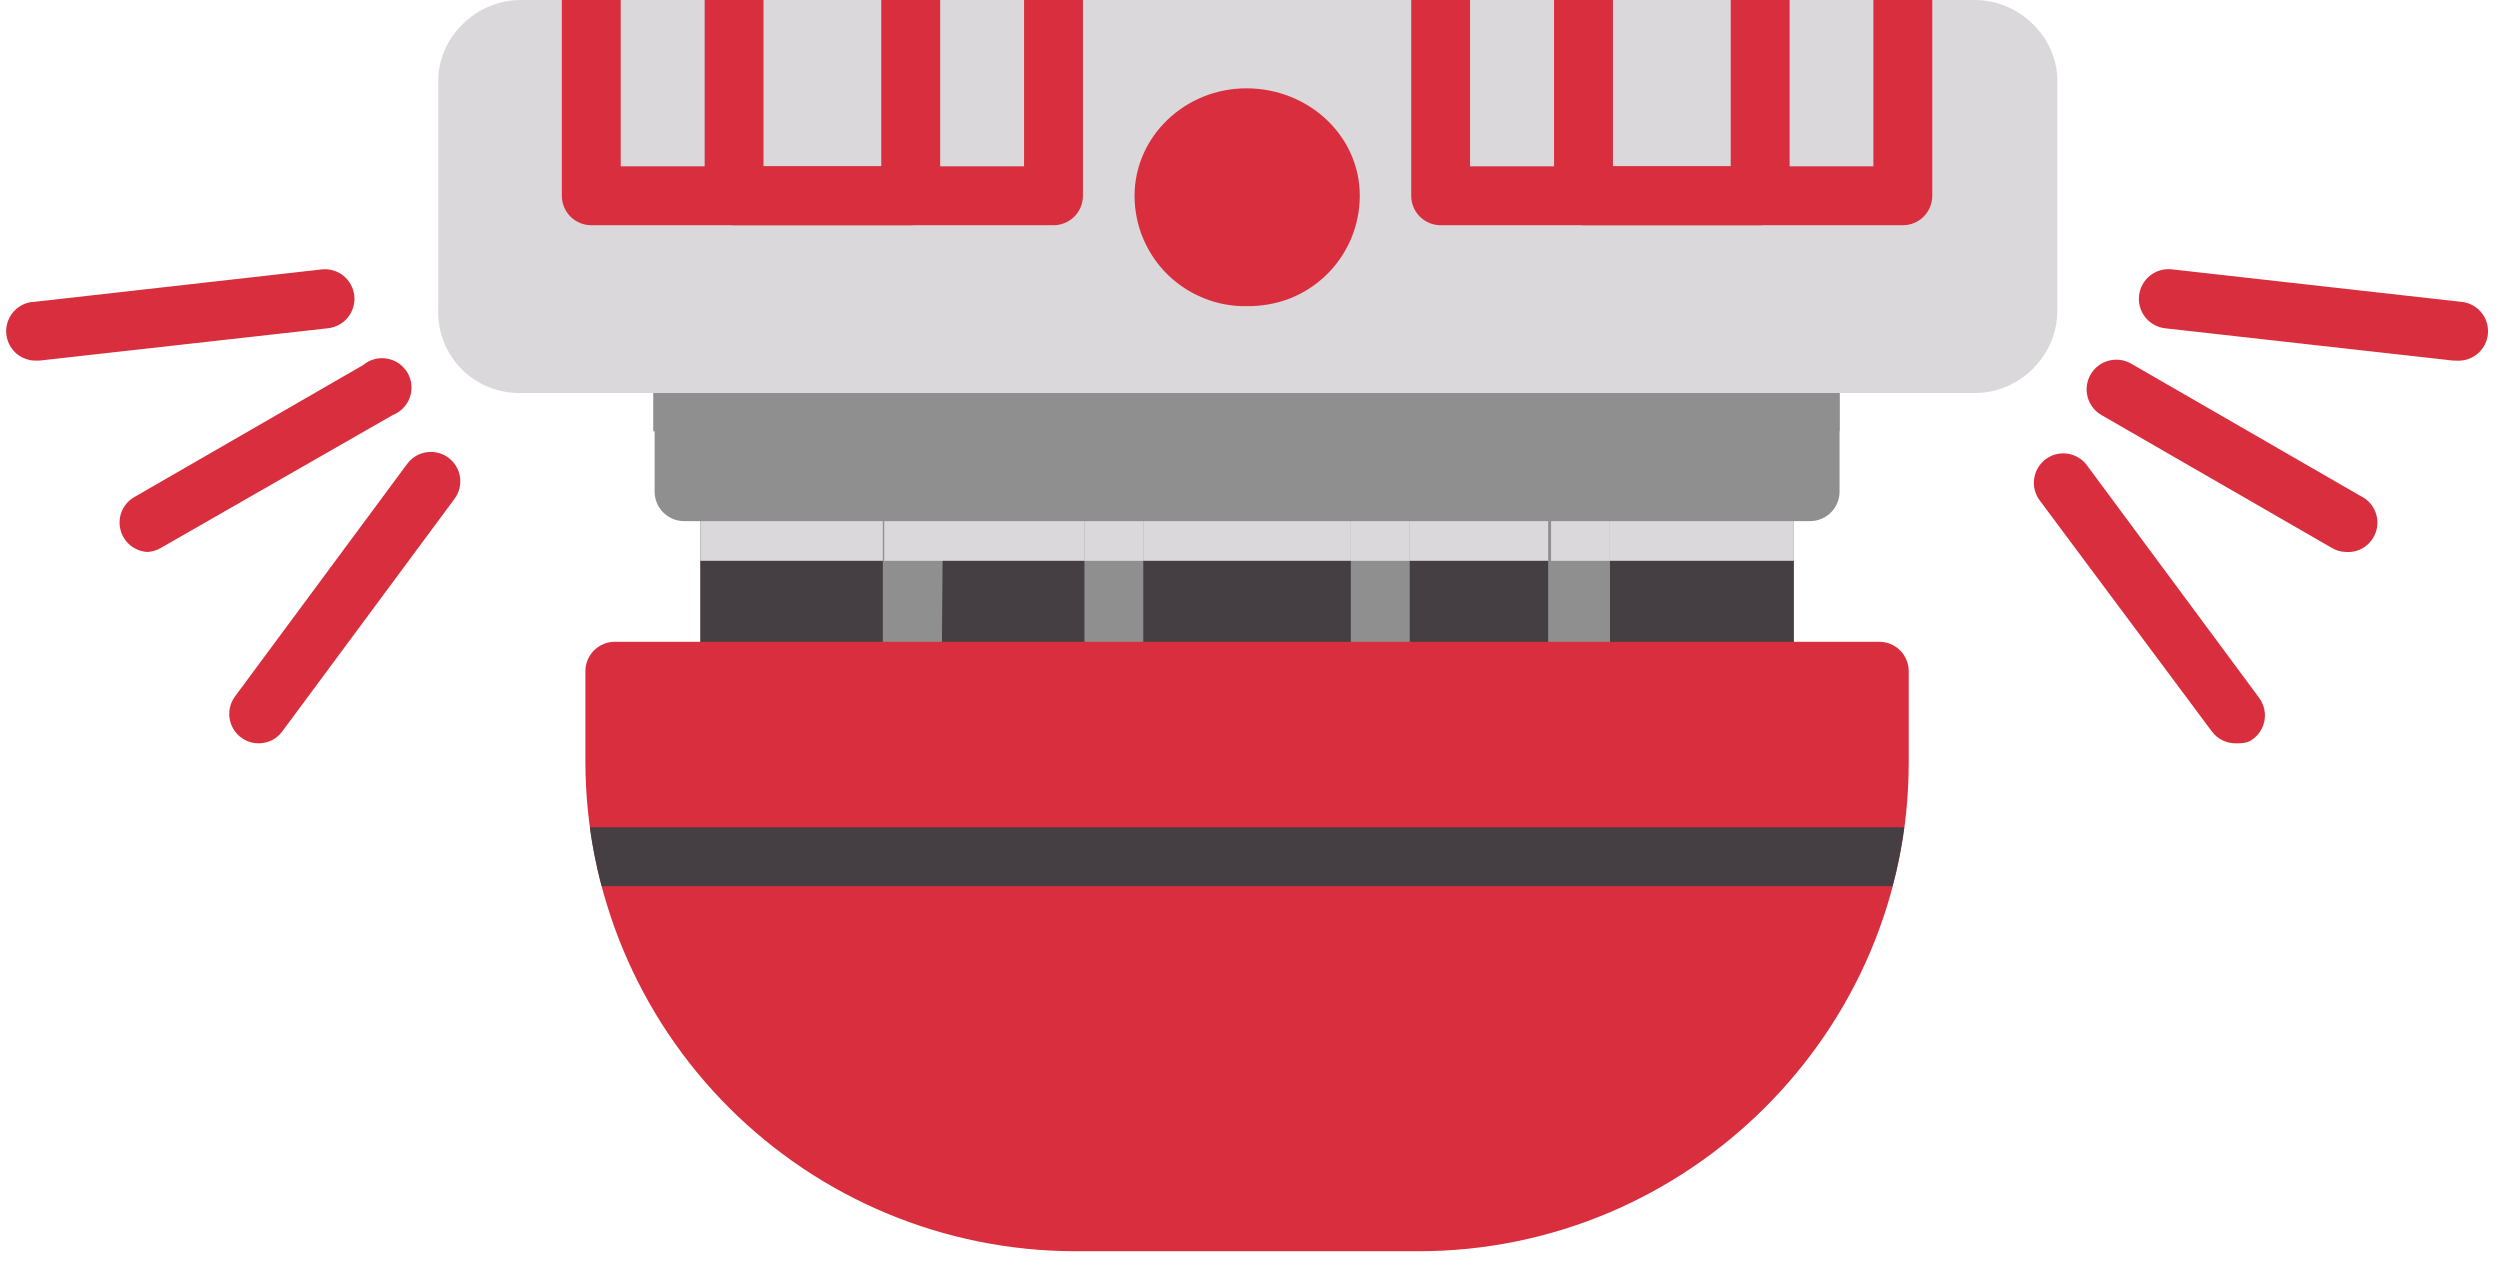 <svg width="45" height="23" viewBox="0 0 45 23" fill="none" xmlns="http://www.w3.org/2000/svg">
<path d="M31.76 12.612H13.133C12.993 12.612 12.858 12.556 12.759 12.457C12.659 12.358 12.604 12.223 12.604 12.082V8.85C12.604 8.709 12.659 8.574 12.759 8.475C12.858 8.376 12.993 8.32 13.133 8.32H31.76C31.901 8.32 32.035 8.376 32.135 8.475C32.234 8.574 32.29 8.709 32.29 8.85V12.082C32.29 12.223 32.234 12.358 32.135 12.457C32.035 12.556 31.901 12.612 31.76 12.612Z" fill="#453E43"/>
<path d="M12.604 10.095V8.85C12.604 8.709 12.659 8.574 12.759 8.475C12.858 8.376 12.993 8.32 13.133 8.32H31.76C31.901 8.32 32.035 8.376 32.135 8.475C32.234 8.574 32.29 8.709 32.29 8.85V10.095H12.604Z" fill="#DBD8DB"/>
<path d="M28.98 12.612H15.891V8.32H28.98V12.612ZM16.95 12.188H27.867V8.744H16.977L16.95 12.188Z" fill="#8F8F8F"/>
<path d="M25.375 12.612H19.52V8.32H25.375V12.612ZM20.579 12.188H24.315V8.744H20.579V12.188Z" fill="#8F8F8F"/>
<path d="M15.916 10.095V8.32H28.978V10.095H27.919V8.77H16.976V10.095H15.916Z" fill="#DBD8DB"/>
<path d="M19.52 10.095V8.32H25.375V10.095H24.315V8.77H20.579V10.095H19.52Z" fill="#DBD8DB"/>
<path d="M32.582 9.38H12.313C12.173 9.38 12.038 9.324 11.938 9.224C11.839 9.125 11.783 8.99 11.783 8.85V6.544C11.783 6.404 11.839 6.269 11.938 6.17C12.038 6.07 12.173 6.014 12.313 6.014H32.582C32.723 6.014 32.858 6.07 32.957 6.17C33.056 6.269 33.112 6.404 33.112 6.544V8.85C33.112 8.99 33.056 9.125 32.957 9.224C32.858 9.324 32.723 9.38 32.582 9.38Z" fill="#8F8F8F"/>
<path d="M11.758 7.763V6.545C11.758 6.404 11.814 6.269 11.913 6.17C12.012 6.071 12.147 6.015 12.288 6.015H32.584C32.724 6.015 32.859 6.071 32.958 6.17C33.058 6.269 33.113 6.404 33.113 6.545V7.763H11.784H11.758Z" fill="#8F8F8F"/>
<path d="M25.534 22.522H19.334C17.003 22.515 14.769 21.585 13.121 19.937C11.473 18.289 10.544 16.056 10.537 13.725V12.082C10.537 11.942 10.593 11.807 10.692 11.707C10.792 11.608 10.926 11.552 11.067 11.552H33.827C33.967 11.552 34.102 11.608 34.202 11.707C34.301 11.807 34.357 11.942 34.357 12.082V13.725C34.357 18.574 30.382 22.522 25.534 22.522Z" fill="#D82E3D"/>
<path d="M10.829 15.95C10.737 15.602 10.666 15.248 10.617 14.891H34.278C34.229 15.248 34.158 15.602 34.066 15.95H10.829Z" fill="#453E43"/>
<path d="M44.214 6.491H44.161L38.968 5.909C38.827 5.891 38.699 5.818 38.612 5.707C38.525 5.595 38.486 5.453 38.504 5.312C38.521 5.172 38.594 5.044 38.706 4.957C38.818 4.87 38.96 4.831 39.1 4.849L44.293 5.432C44.434 5.442 44.564 5.508 44.656 5.615C44.748 5.722 44.794 5.861 44.783 6.001C44.773 6.142 44.707 6.272 44.6 6.364C44.493 6.456 44.354 6.502 44.214 6.491ZM40.239 13.38C40.157 13.38 40.076 13.361 40.002 13.324C39.929 13.288 39.865 13.234 39.815 13.168L36.715 9.008C36.674 8.953 36.643 8.889 36.626 8.822C36.609 8.755 36.605 8.684 36.615 8.616C36.625 8.547 36.648 8.48 36.683 8.421C36.719 8.361 36.766 8.308 36.821 8.267C36.877 8.225 36.94 8.194 37.008 8.177C37.075 8.16 37.145 8.156 37.214 8.166C37.283 8.176 37.349 8.199 37.409 8.235C37.469 8.27 37.522 8.317 37.563 8.373L40.663 12.559C40.722 12.638 40.758 12.731 40.767 12.829C40.776 12.927 40.757 13.026 40.713 13.114C40.669 13.202 40.602 13.276 40.518 13.328C40.434 13.379 40.338 13.38 40.239 13.38ZM42.227 9.936C42.133 9.933 42.041 9.906 41.962 9.856L37.828 7.472C37.705 7.402 37.615 7.285 37.578 7.149C37.541 7.012 37.559 6.866 37.63 6.743C37.7 6.62 37.816 6.53 37.953 6.493C38.089 6.456 38.235 6.474 38.358 6.544L42.492 8.929C42.603 8.982 42.692 9.072 42.744 9.184C42.796 9.296 42.807 9.423 42.776 9.542C42.744 9.661 42.672 9.766 42.572 9.838C42.472 9.91 42.35 9.944 42.227 9.936ZM0.655 6.491C0.514 6.495 0.378 6.442 0.276 6.346C0.174 6.249 0.115 6.115 0.111 5.975C0.108 5.834 0.16 5.698 0.257 5.596C0.354 5.494 0.488 5.435 0.628 5.432L5.795 4.849C5.935 4.835 6.076 4.877 6.185 4.966C6.294 5.056 6.364 5.185 6.378 5.326C6.392 5.466 6.349 5.606 6.26 5.716C6.171 5.825 6.041 5.894 5.901 5.909L0.708 6.491H0.655ZM4.656 13.38C4.557 13.38 4.461 13.353 4.377 13.301C4.293 13.249 4.226 13.175 4.182 13.087C4.138 12.999 4.119 12.901 4.128 12.803C4.137 12.705 4.173 12.611 4.232 12.533L7.332 8.346C7.416 8.234 7.541 8.159 7.681 8.14C7.82 8.12 7.961 8.156 8.073 8.24C8.186 8.325 8.26 8.45 8.28 8.589C8.3 8.728 8.264 8.87 8.179 8.982L5.079 13.168C5.03 13.234 4.966 13.288 4.893 13.324C4.819 13.361 4.738 13.38 4.656 13.38ZM2.668 9.936C2.554 9.933 2.444 9.893 2.355 9.823C2.265 9.752 2.2 9.655 2.171 9.544C2.141 9.434 2.147 9.318 2.189 9.211C2.231 9.105 2.306 9.016 2.403 8.956L6.537 6.571C6.596 6.521 6.665 6.485 6.739 6.465C6.814 6.445 6.891 6.441 6.967 6.455C7.043 6.468 7.115 6.497 7.179 6.541C7.242 6.585 7.295 6.642 7.334 6.708C7.373 6.774 7.397 6.849 7.405 6.925C7.412 7.002 7.403 7.079 7.378 7.152C7.352 7.225 7.311 7.291 7.257 7.346C7.204 7.401 7.139 7.444 7.067 7.472L2.907 9.856C2.827 9.906 2.736 9.933 2.642 9.936H2.668Z" fill="#D82E3D"/>
<path d="M35.523 7.074H9.371C9.173 7.078 8.977 7.041 8.793 6.966C8.61 6.892 8.443 6.78 8.304 6.639C8.166 6.497 8.057 6.329 7.985 6.144C7.914 5.96 7.88 5.762 7.888 5.564V1.457C7.888 0.662 8.577 0 9.371 0H35.549C36.344 0 37.033 0.662 37.033 1.457V5.591C37.033 6.386 36.371 7.074 35.549 7.074H35.523Z" fill="#DBD8DB"/>
<path d="M10.113 0H11.173V2.994H18.433V0H19.493V3.524C19.493 3.664 19.437 3.799 19.338 3.899C19.238 3.998 19.103 4.054 18.963 4.054H10.643C10.503 4.054 10.368 3.998 10.268 3.899C10.169 3.799 10.113 3.664 10.113 3.524V0Z" fill="#D82E3D"/>
<path d="M12.684 0H13.743V2.994H15.863V0H16.923V3.524C16.923 3.664 16.867 3.799 16.768 3.899C16.668 3.998 16.534 4.054 16.393 4.054H13.214C13.073 4.054 12.938 3.998 12.839 3.899C12.739 3.799 12.684 3.664 12.684 3.524V0ZM25.402 0H26.461V2.994H33.721V0H34.781V3.524C34.781 3.664 34.725 3.799 34.626 3.899C34.527 3.998 34.392 4.054 34.251 4.054H25.931C25.791 4.054 25.656 3.998 25.557 3.899C25.457 3.799 25.402 3.664 25.402 3.524V0Z" fill="#D82E3D"/>
<path d="M27.973 0H29.033V2.994H31.153V0H32.213V3.524C32.213 3.664 32.157 3.799 32.057 3.899C31.958 3.998 31.823 4.054 31.683 4.054H28.503C28.363 4.054 28.228 3.998 28.128 3.899C28.029 3.799 27.973 3.664 27.973 3.524V0ZM22.436 5.511C22.172 5.515 21.911 5.466 21.667 5.367C21.423 5.269 21.201 5.123 21.013 4.939C20.826 4.754 20.677 4.533 20.576 4.291C20.474 4.048 20.422 3.787 20.422 3.524C20.422 2.464 21.323 1.59 22.436 1.59C23.548 1.59 24.476 2.438 24.476 3.524C24.476 3.787 24.423 4.048 24.322 4.291C24.22 4.533 24.072 4.754 23.884 4.939C23.697 5.123 23.475 5.269 23.231 5.367C22.986 5.466 22.699 5.515 22.436 5.511Z" fill="#D82E3D"/>
</svg>
